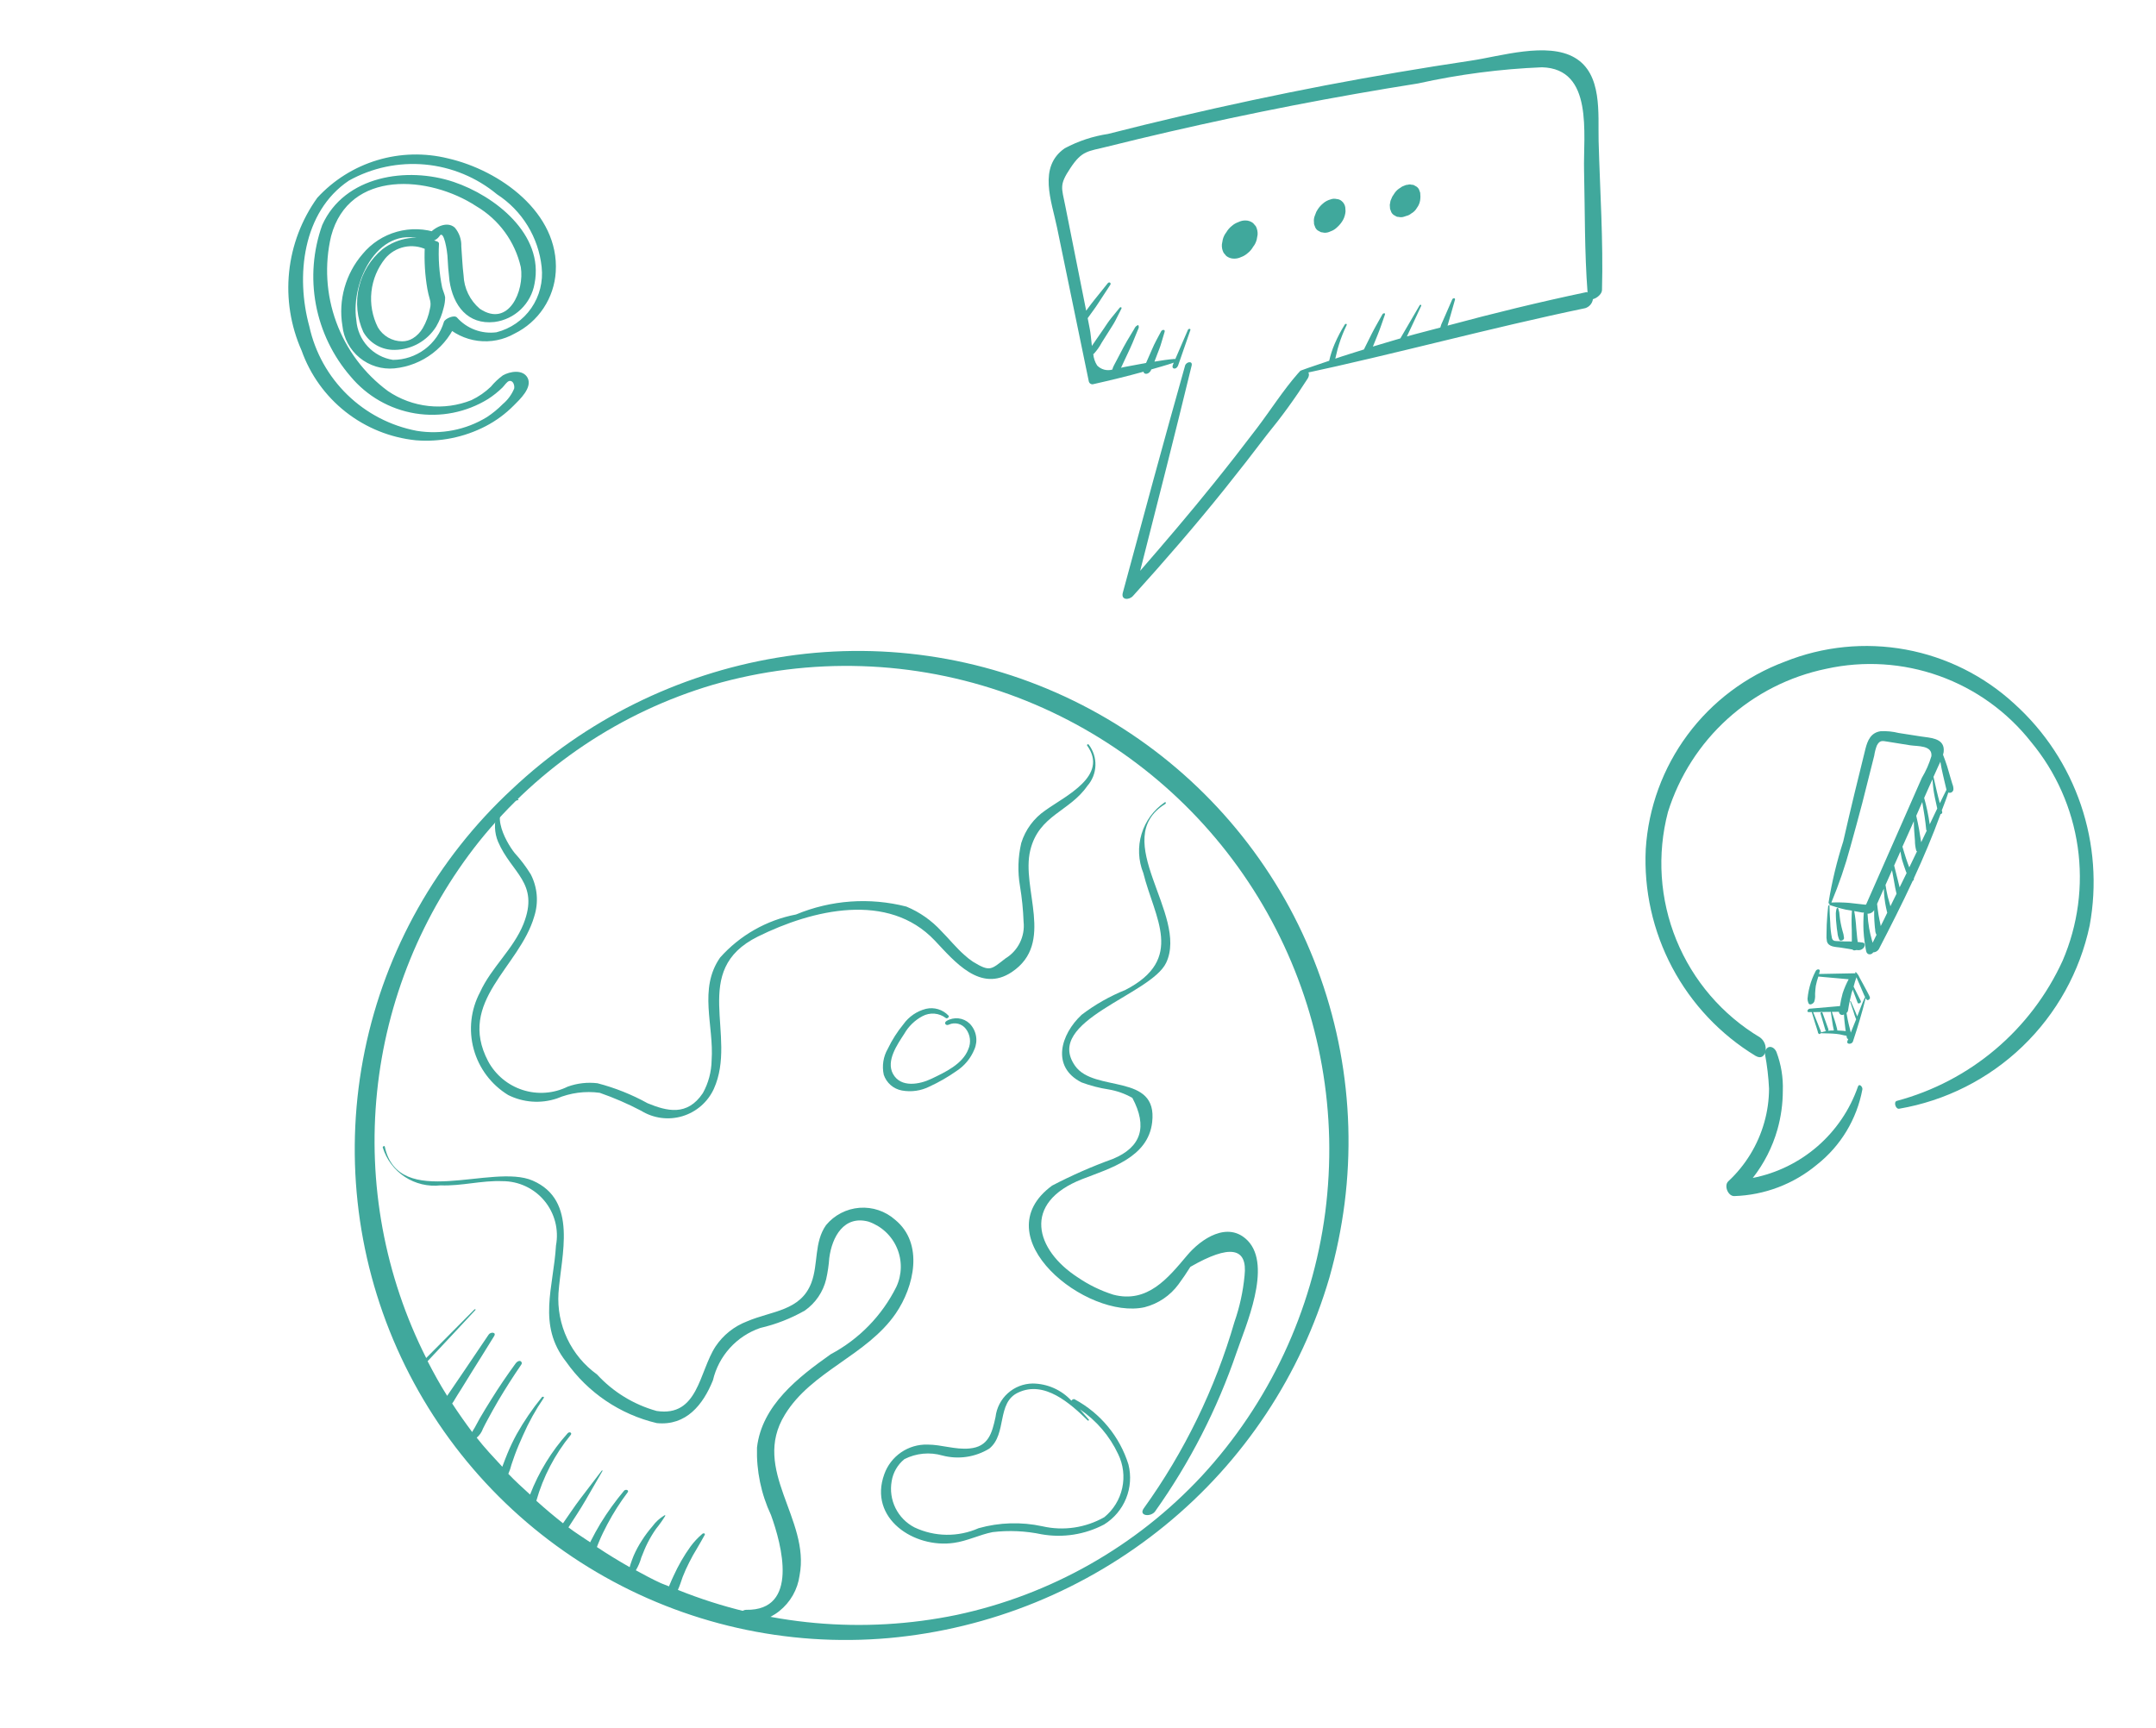 <svg width="257" height="206" viewBox="0 0 257 206" fill="none" xmlns="http://www.w3.org/2000/svg">
<path d="M153.71 108.208C147.9 97.495 138.888 88.864 127.933 83.522C116.979 78.18 104.629 76.394 92.61 78.412C80.76 80.393 69.766 85.852 61.024 94.095C52.075 102.389 45.943 113.273 43.486 125.224C41.029 137.175 42.369 149.596 47.319 160.748C52.27 171.899 60.583 181.225 71.095 187.418C81.607 193.612 93.792 196.365 105.946 195.291C118.011 194.203 129.474 189.53 138.86 181.873C148.243 174.23 155.082 163.917 158.472 152.301C159.29 149.404 159.893 146.451 160.278 143.465C161.824 131.315 159.527 118.986 153.71 108.208ZM143.249 175.976C135.442 184.361 125.244 190.139 114.039 192.528C102.91 194.832 91.348 193.795 80.807 189.547C80.917 189.311 81.008 189.056 81.095 188.817C81.182 188.546 81.283 188.268 81.379 187.993C81.609 187.404 81.868 186.828 82.157 186.267C82.436 185.704 82.744 185.151 83.07 184.626C83.4 184.097 83.683 183.545 83.994 183.009C84.12 182.781 83.822 182.753 83.701 182.882C83.185 183.324 82.721 183.822 82.317 184.367C81.922 184.921 81.555 185.479 81.221 186.063C80.881 186.654 80.566 187.272 80.289 187.88C80.139 188.195 80.003 188.499 79.873 188.819C79.833 188.913 79.784 189.025 79.743 189.125C79.436 188.999 79.112 188.882 78.792 188.749C77.769 188.284 76.782 187.75 75.794 187.209C76.081 186.734 76.3 186.222 76.445 185.686C76.683 185.087 76.919 184.482 77.216 183.902C77.504 183.339 77.83 182.796 78.193 182.278C78.594 181.784 78.963 181.265 79.297 180.724C79.326 180.67 79.273 180.613 79.212 180.654C78.645 180.991 78.152 181.441 77.765 181.975C77.308 182.499 76.891 183.057 76.518 183.644C76.139 184.224 75.809 184.836 75.533 185.471C75.401 185.812 75.274 186.119 75.167 186.46C75.136 186.577 75.087 186.704 75.058 186.837C73.727 186.077 72.416 185.282 71.155 184.437C71.238 184.222 71.308 184.018 71.397 183.82C71.687 183.112 72.028 182.425 72.384 181.746C73.091 180.407 73.905 179.128 74.817 177.919C75.028 177.635 74.564 177.517 74.389 177.724C73.361 178.948 72.425 180.247 71.588 181.609C71.175 182.298 70.791 182.994 70.435 183.699C70.406 183.752 70.381 183.817 70.353 183.871C69.496 183.282 68.591 182.738 67.76 182.093C68.451 181.019 69.175 179.94 69.819 178.825C70.477 177.682 71.149 176.518 71.817 175.369C71.859 175.291 71.763 175.29 71.721 175.337C70.878 176.444 70.031 177.554 69.19 178.655C68.462 179.614 67.804 180.621 67.113 181.604C66.021 180.744 64.969 179.858 63.933 178.923C64.745 176.061 66.135 173.395 68.017 171.09C68.246 170.818 67.888 170.642 67.673 170.864C65.746 173.011 64.226 175.49 63.186 178.181C62.308 177.379 61.418 176.58 60.595 175.71C60.752 175.349 60.879 174.975 60.974 174.592C61.096 174.222 61.237 173.833 61.371 173.446C61.659 172.665 61.99 171.908 62.329 171.148C63.016 169.579 63.848 168.078 64.815 166.664C64.913 166.526 64.679 166.462 64.595 166.572C63.471 167.949 62.467 169.421 61.594 170.97C61.183 171.722 60.813 172.496 60.487 173.288C60.312 173.722 60.137 174.156 59.98 174.588C59.94 174.681 59.907 174.776 59.876 174.865C58.832 173.734 57.767 172.615 56.823 171.396L56.84 171.386C57.174 171.103 57.426 170.736 57.57 170.323C57.745 169.957 57.939 169.601 58.122 169.258C58.531 168.508 58.945 167.747 59.372 167.022C60.248 165.543 61.166 164.107 62.136 162.69C62.164 162.656 62.183 162.617 62.193 162.575C62.202 162.532 62.201 162.489 62.19 162.447C62.178 162.405 62.157 162.367 62.128 162.335C62.099 162.303 62.063 162.278 62.022 162.263C61.816 162.2 61.601 162.372 61.485 162.52C60.446 163.941 59.46 165.387 58.54 166.872C58.08 167.598 57.635 168.34 57.195 169.086C56.994 169.47 56.778 169.842 56.579 170.219C56.471 170.382 56.373 170.551 56.283 170.724C55.453 169.615 54.655 168.479 53.901 167.326C54.029 167.146 54.147 166.96 54.254 166.768C54.479 166.401 54.709 166.018 54.946 165.659C55.37 164.973 55.805 164.268 56.229 163.582C57.126 162.144 58.02 160.731 58.898 159.295C59.209 158.809 58.485 158.766 58.252 159.106C57.295 160.527 56.334 161.937 55.387 163.347L53.995 165.393C53.763 165.729 53.531 166.068 53.296 166.418C53.298 166.397 53.28 166.385 53.272 166.361C52.433 165.03 51.684 163.663 50.971 162.28C52.874 160.261 54.772 158.218 56.668 156.183C56.754 156.105 56.621 156.051 56.55 156.115C54.631 158.047 52.716 159.976 50.804 161.901C45.86 152.106 43.828 141.098 44.947 130.183C46.066 119.268 50.29 108.902 57.119 100.313C64.281 91.405 73.99 84.894 84.949 81.648C96.568 78.285 108.952 78.684 120.33 82.788C131.278 86.744 140.775 93.917 147.575 103.364C154.376 112.812 158.163 124.094 158.441 135.731C158.505 138.676 158.348 141.621 157.971 144.541C156.431 156.29 151.288 167.272 143.249 175.976Z" fill="#40A89C"/>
<path d="M129.759 88.749C129.694 88.67 129.525 88.79 129.584 88.877C132.195 92.504 127.003 94.888 124.623 96.602C123.246 97.536 122.228 98.912 121.736 100.502C121.343 102.187 121.291 103.933 121.584 105.638C121.818 107.042 121.961 108.459 122.013 109.882C122.108 110.742 121.955 111.611 121.572 112.388C121.189 113.164 120.593 113.815 119.853 114.264C118.124 115.601 118.022 115.9 115.978 114.656C115.627 114.422 115.294 114.161 114.983 113.875C113.987 113.005 113.146 111.947 112.215 111.011C111.055 109.741 109.63 108.741 108.042 108.082C103.67 106.961 99.052 107.292 94.885 109.025C91.385 109.696 88.204 111.501 85.835 114.163C83.231 117.903 85.12 122.271 84.827 126.409C84.805 127.779 84.447 129.122 83.782 130.321C81.908 133.121 79.473 132.459 77.196 131.529C75.313 130.487 73.306 129.687 71.223 129.145C70.024 129 68.807 129.138 67.671 129.55C66.005 130.372 64.084 130.515 62.313 129.949C60.543 129.382 59.062 128.15 58.182 126.513C54.44 119.376 61.941 115.316 63.686 109.244C63.949 108.423 64.048 107.559 63.976 106.699C63.904 105.84 63.663 105.004 63.267 104.238C62.711 103.335 62.071 102.486 61.355 101.703C60.305 100.409 57.757 95.941 61.737 95.398C61.8 95.394 61.855 95.269 61.758 95.271C59.122 95.202 58.504 98.296 59.365 100.337C60.967 104.109 64.337 105.247 62.404 110.143C61.192 113.165 58.563 115.333 57.221 118.292C56.114 120.377 55.845 122.806 56.467 125.083C57.09 127.36 58.558 129.314 60.572 130.546C61.465 130.994 62.439 131.261 63.436 131.332C64.433 131.403 65.435 131.277 66.383 130.96C67.993 130.282 69.754 130.048 71.485 130.283C73.187 130.875 74.843 131.592 76.438 132.43C77.165 132.877 77.979 133.166 78.826 133.276C79.673 133.386 80.534 133.316 81.352 133.069C82.169 132.822 82.925 132.404 83.57 131.844C84.214 131.284 84.732 130.593 85.09 129.817C87.978 123.417 82.156 115.711 90.345 111.655C96.88 108.425 105.888 106.276 111.429 112.131C113.779 114.615 116.857 118.404 120.621 115.88C125.777 112.423 121.692 105.954 122.812 101.366C123.835 97.163 127.463 96.794 129.606 93.705C130.206 93.027 130.55 92.16 130.578 91.254C130.606 90.349 130.316 89.463 129.759 88.749Z" fill="#40A89C"/>
<path d="M106.704 145.423C106.128 144.911 105.454 144.521 104.723 144.276C103.993 144.03 103.22 143.934 102.451 143.993C101.683 144.053 100.934 144.266 100.25 144.62C99.565 144.975 98.959 145.463 98.467 146.057C97.032 148.088 97.556 150.67 96.727 152.902C95.454 156.307 91.987 156.271 89.039 157.536C87.509 158.121 86.199 159.168 85.29 160.531C83.317 163.562 83.236 168.972 78.268 168.213C75.541 167.454 73.08 165.946 71.166 163.859C69.642 162.763 68.421 161.298 67.618 159.602C66.814 157.905 66.454 156.032 66.572 154.159C66.884 149.677 68.942 143.116 63.495 140.75C58.637 138.637 47.507 144.369 45.864 136.688C45.839 136.555 45.593 136.679 45.625 136.799C46.066 138.238 46.996 139.478 48.255 140.303C49.514 141.128 51.021 141.487 52.517 141.318C54.996 141.42 57.427 140.712 59.898 140.818C60.85 140.816 61.791 141.024 62.654 141.427C63.516 141.83 64.279 142.418 64.888 143.15C65.497 143.882 65.937 144.739 66.177 145.661C66.416 146.582 66.45 147.545 66.275 148.481C65.983 153.496 64.017 157.948 67.479 162.344C70.065 166.024 73.911 168.627 78.288 169.662C81.782 170.01 83.804 167.488 84.985 164.554C85.32 163.123 86.013 161.8 86.999 160.71C87.985 159.62 89.231 158.798 90.622 158.321C92.485 157.89 94.276 157.19 95.938 156.244C97.214 155.348 98.118 154.017 98.481 152.502C98.668 151.673 98.792 150.831 98.852 149.983C99.178 147.449 100.608 144.856 103.53 145.642C104.284 145.9 104.976 146.313 105.56 146.855C106.145 147.397 106.608 148.056 106.921 148.789C107.234 149.522 107.389 150.313 107.377 151.11C107.364 151.907 107.184 152.692 106.848 153.415C105.142 156.844 102.407 159.653 99.026 161.451C95.186 164.173 90.812 167.53 90.235 172.579C90.155 175.355 90.727 178.111 91.905 180.626C93.182 184.138 95.296 192.03 88.942 191.922C88.248 191.909 87.186 193.334 88.215 193.474C89.898 193.627 91.576 193.125 92.898 192.071C94.22 191.018 95.085 189.495 95.311 187.82C96.606 181.095 89.502 175.25 93.56 168.657C96.733 163.451 103.314 161.627 106.77 156.599C108.974 153.392 110.151 148.248 106.704 145.423Z" fill="#40A89C"/>
<path d="M148.73 147.907C146.39 145.515 143.164 147.671 141.472 149.708C139.242 152.35 136.791 155.425 132.7 154.349C131.191 153.87 129.76 153.171 128.453 152.276C123.44 149.026 121.748 143.404 129.005 140.572C132.303 139.286 136.856 138.012 137.34 133.796C138.036 127.871 130.463 130.305 128.165 127.087C124.336 121.701 137.21 118.622 139.013 114.772C141.711 109.042 132.097 100.076 138.903 95.846C139.036 95.756 138.969 95.58 138.833 95.654C137.512 96.56 136.54 97.888 136.077 99.421C135.614 100.954 135.687 102.599 136.286 104.084C137.614 109.435 141.296 114.332 134.156 118.015C132.289 118.766 130.532 119.764 128.931 120.983C126.43 123.315 125.274 127.19 128.917 129.041C129.961 129.431 131.043 129.713 132.144 129.881C133.141 130.047 134.101 130.388 134.979 130.888C136.816 134.336 136.041 136.763 132.654 138.167C130.171 139.062 127.753 140.124 125.414 141.346C117.079 147.46 129.526 157.386 136.439 155.846C138.061 155.43 139.488 154.466 140.479 153.117C140.974 152.443 141.45 151.75 141.895 151.033C146.587 148.334 148.74 148.689 148.353 152.097C148.174 153.975 147.77 155.824 147.149 157.604C144.839 165.572 141.185 173.086 136.342 179.821C135.68 180.751 137.195 180.889 137.696 180.181C141.832 174.363 145.103 167.976 147.407 161.22C148.45 158.159 151.675 150.951 148.73 147.907Z" fill="#40A89C"/>
<path d="M134.514 174.593C133.479 171.273 131.185 168.489 128.124 166.837C127.998 166.746 127.81 166.842 127.711 166.984C127.122 166.347 126.409 165.838 125.616 165.486C124.823 165.135 123.966 164.95 123.099 164.941C122.001 164.955 120.945 165.368 120.129 166.105C119.314 166.841 118.795 167.849 118.669 168.94C118.252 170.86 117.825 172.486 115.561 172.687C113.871 172.85 112.235 172.223 110.564 172.222C109.443 172.19 108.34 172.515 107.414 173.149C106.488 173.783 105.786 174.694 105.41 175.751C103.491 181.021 108.96 184.625 113.702 183.941C115.295 183.723 116.75 182.969 118.318 182.658C120.268 182.427 122.242 182.515 124.164 182.919C126.706 183.365 129.325 182.954 131.608 181.751C132.79 181.021 133.708 179.933 134.23 178.647C134.753 177.36 134.852 175.94 134.514 174.593ZM131.637 180.878C129.396 182.151 126.759 182.537 124.248 181.961C121.735 181.417 119.127 181.496 116.652 182.191C115.445 182.725 114.137 182.992 112.818 182.975C111.498 182.959 110.198 182.658 109.005 182.094C108.024 181.586 107.232 180.778 106.743 179.788C106.255 178.797 106.096 177.677 106.289 176.589C106.453 175.554 106.995 174.616 107.809 173.956C109.212 173.242 110.835 173.089 112.347 173.528C113.284 173.773 114.261 173.826 115.22 173.685C116.178 173.543 117.098 173.209 117.924 172.704C120.069 170.969 118.763 167.231 121.361 166.025C124.501 164.528 127.594 167.333 129.665 169.354C129.723 169.402 129.849 169.321 129.802 169.258C129.453 168.851 129.098 168.438 128.735 168.027C130.706 169.362 132.28 171.206 133.289 173.362C133.901 174.618 134.071 176.044 133.771 177.408C133.471 178.772 132.719 179.995 131.637 180.878Z" fill="#40A89C"/>
<path d="M115.584 122.032C115.223 121.685 114.758 121.467 114.261 121.411C113.763 121.354 113.261 121.463 112.831 121.719C112.456 121.951 112.758 122.36 113.137 122.143C113.478 121.994 113.86 121.964 114.22 122.056C114.581 122.149 114.901 122.36 115.128 122.655C115.393 122.997 115.561 123.405 115.612 123.835C115.664 124.264 115.598 124.7 115.421 125.095C114.746 126.866 112.642 127.839 111.041 128.605C109.627 129.287 107.371 129.721 106.445 128.025C105.599 126.473 106.96 124.529 107.787 123.256C108.295 122.364 109.045 121.635 109.95 121.152C110.388 120.914 110.886 120.808 111.384 120.847C111.882 120.887 112.357 121.07 112.752 121.374C112.886 121.49 113.205 121.242 113.073 121.091C112.737 120.73 112.311 120.464 111.838 120.32C111.366 120.176 110.864 120.159 110.383 120.271C109.294 120.545 108.339 121.197 107.688 122.112C106.953 123.009 106.328 123.991 105.827 125.037C105.288 125.971 105.116 127.071 105.344 128.125C105.502 128.603 105.786 129.03 106.165 129.361C106.545 129.693 107.007 129.916 107.502 130.008C108.627 130.215 109.789 130.048 110.81 129.533C111.93 129.016 113.002 128.399 114.012 127.69C114.973 127.066 115.72 126.161 116.152 125.099C116.375 124.59 116.439 124.025 116.338 123.479C116.237 122.932 115.974 122.428 115.584 122.032Z" fill="#40A89C"/>
<path d="M55.259 32.829C55.114 31.664 55.081 30.532 54.987 29.371C55.02 28.552 54.741 27.751 54.207 27.129C53.132 26.182 51.347 27.365 50.769 28.357C51.249 28.157 51.732 27.99 52.209 27.786C50.634 27.234 48.927 27.178 47.319 27.626C45.711 28.074 44.279 29.004 43.216 30.291C42.216 31.452 41.483 32.818 41.068 34.293C40.653 35.768 40.566 37.316 40.814 38.828C40.968 40.323 41.706 41.698 42.869 42.651C44.031 43.605 45.524 44.06 47.021 43.918C48.679 43.752 50.259 43.127 51.582 42.114C52.905 41.1 53.92 39.738 54.513 38.18C53.998 38.353 53.475 38.522 52.945 38.686C54.037 39.754 55.447 40.437 56.962 40.633C58.477 40.828 60.015 40.525 61.342 39.769C62.738 39.082 63.926 38.038 64.788 36.742C65.65 35.447 66.153 33.947 66.247 32.395C66.674 25.376 59.595 20.299 53.405 18.885C50.625 18.197 47.711 18.27 44.969 19.096C42.227 19.922 39.758 21.472 37.821 23.581C35.949 26.189 34.791 29.241 34.462 32.434C34.134 35.628 34.647 38.852 35.949 41.786C36.975 44.677 38.801 47.218 41.213 49.113C43.626 51.008 46.526 52.179 49.578 52.492C52.449 52.719 55.327 52.139 57.885 50.815C59.122 50.173 60.252 49.341 61.234 48.351C61.967 47.617 63.491 46.209 62.89 45.042C62.325 43.998 60.78 44.274 59.941 44.753C59.409 45.143 58.928 45.597 58.508 46.107C57.828 46.758 57.049 47.296 56.2 47.702C54.579 48.35 52.823 48.591 51.087 48.403C49.352 48.215 47.689 47.604 46.244 46.623C43.43 44.546 41.288 41.688 40.083 38.404C38.879 35.12 38.665 31.555 39.468 28.151C41.607 20.148 51.207 20.931 56.782 24.589C58.115 25.375 59.273 26.426 60.185 27.677C61.096 28.927 61.743 30.351 62.084 31.86C62.532 34.655 60.635 39.118 57.194 36.81C56.612 36.317 56.14 35.709 55.807 35.023C55.474 34.338 55.288 33.59 55.259 32.829C55.194 32.321 53.5 32.851 53.581 33.483C54.013 36.405 55.73 38.741 58.95 38.386C60.128 38.232 61.226 37.705 62.084 36.883C62.942 36.061 63.515 34.986 63.719 33.816C64.888 27.933 58.972 23.334 54.068 21.686C48.544 19.829 41.058 20.942 38.411 26.825C37.323 29.865 37.063 33.14 37.657 36.314C38.252 39.487 39.68 42.446 41.794 44.886C43.745 47.23 46.476 48.792 49.485 49.286C52.495 49.779 55.581 49.17 58.178 47.571C58.796 47.173 59.371 46.714 59.896 46.2C60.131 45.968 60.411 45.495 60.703 45.423C61.174 45.323 61.363 45.955 61.29 46.325C60.994 47.041 60.529 47.675 59.936 48.172C59.361 48.756 58.726 49.277 58.041 49.727C55.54 51.258 52.572 51.839 49.678 51.364C46.56 50.772 43.685 49.279 41.41 47.068C39.134 44.857 37.557 42.026 36.876 38.927C35.231 32.956 36.05 25.261 41.578 21.54C44.343 19.996 47.511 19.326 50.664 19.616C53.818 19.907 56.81 21.145 59.247 23.168C60.724 24.125 61.968 25.401 62.889 26.901C63.809 28.401 64.383 30.088 64.567 31.839C64.759 33.568 64.319 35.308 63.328 36.737C62.337 38.167 60.861 39.189 59.175 39.615C58.305 39.727 57.422 39.624 56.601 39.316C55.78 39.008 55.048 38.503 54.467 37.846C54.147 37.505 53.068 37.976 52.919 38.361C52.53 39.672 51.728 40.822 50.633 41.64C49.538 42.459 48.208 42.902 46.841 42.904C45.685 42.725 44.625 42.16 43.832 41.301C43.039 40.441 42.561 39.338 42.476 38.172C41.759 33.49 45.269 26.362 50.93 28.755C51.2 28.804 51.479 28.776 51.734 28.673C51.989 28.571 52.209 28.399 52.371 28.177C52.922 27.223 53.319 30.118 53.333 30.45C53.381 31.468 53.461 32.484 53.581 33.483C53.648 33.983 55.34 33.461 55.259 32.829Z" fill="#40A89C"/>
<path d="M50.391 39.123C50.107 39.611 49.709 40.023 49.231 40.324C48.843 40.567 48.394 40.695 47.936 40.692C47.349 40.69 46.773 40.535 46.265 40.242C45.757 39.948 45.335 39.527 45.04 39.02C44.384 37.711 44.118 36.241 44.275 34.785C44.431 33.329 45.003 31.949 45.922 30.809C46.507 30.114 47.307 29.633 48.196 29.442C49.085 29.252 50.011 29.362 50.831 29.756C50.759 29.667 50.693 29.575 50.633 29.479C50.555 31.143 50.659 32.812 50.943 34.453C51.016 34.849 51.108 35.24 51.22 35.627C51.348 36.008 51.358 36.42 51.249 36.807C51.098 37.623 50.807 38.406 50.391 39.123C50.178 39.488 50.652 39.58 50.902 39.537C51.116 39.525 51.325 39.466 51.513 39.363C51.701 39.26 51.864 39.116 51.989 38.942C52.399 38.239 52.702 37.478 52.887 36.685C53.001 36.281 53.059 35.863 53.062 35.442C53 35.063 52.803 34.662 52.705 34.284C52.356 32.566 52.23 30.811 52.328 29.061C52.322 28.905 52.242 28.843 52.114 28.791C51.038 28.372 49.873 28.236 48.729 28.398C47.586 28.56 46.504 29.014 45.587 29.716C44.181 30.883 43.195 32.479 42.783 34.26C42.371 36.041 42.554 37.908 43.305 39.574C43.68 40.24 44.229 40.791 44.894 41.167C45.558 41.544 46.313 41.733 47.077 41.713C48.061 41.696 49.026 41.434 49.884 40.95C50.741 40.466 51.465 39.776 51.989 38.942C52.207 38.602 51.718 38.513 51.476 38.544C51.264 38.556 51.057 38.614 50.869 38.714C50.682 38.814 50.519 38.953 50.391 39.123Z" fill="#40A89C"/>
<path d="M154.742 44.492C152.941 46.544 151.44 48.927 149.785 51.102C148.123 53.295 146.428 55.465 144.699 57.61C141.847 61.16 138.892 64.619 135.911 68.053C137.989 59.907 140.063 51.769 142.043 43.598C142.206 42.969 141.388 43.123 141.262 43.598C138.722 52.596 136.28 61.629 133.844 70.656C133.598 71.559 134.58 71.568 135.052 71.052C138.795 66.914 142.464 62.681 145.958 58.325C147.686 56.172 149.379 54 151.037 51.81C152.787 49.676 154.408 47.439 155.891 45.112C156.41 44.2 155.34 43.812 154.742 44.492Z" fill="#40A89C"/>
<path d="M187.706 6.873C184.424 4.96 178.834 6.713 175.378 7.225C169.55 8.094 163.742 9.081 157.955 10.184C152.167 11.298 146.402 12.527 140.658 13.87C137.787 14.54 134.928 15.24 132.078 15.969C130.272 16.241 128.525 16.82 126.913 17.681C123.713 19.913 125.349 23.969 125.998 27.11C127.26 33.235 128.523 39.353 129.787 45.465C129.8 45.527 129.827 45.585 129.864 45.635C129.902 45.686 129.95 45.728 130.005 45.759C130.06 45.789 130.121 45.808 130.184 45.813C130.247 45.819 130.31 45.81 130.369 45.789C132.339 45.343 134.344 44.861 136.314 44.313C136.333 44.376 136.333 44.442 136.396 44.489C136.657 44.691 137.007 44.458 137.152 44.234C137.188 44.174 137.216 44.11 137.237 44.043C138.127 43.775 139.04 43.545 139.912 43.234C139.886 43.312 139.852 43.391 139.82 43.47C139.742 43.637 139.717 43.888 139.95 43.936C140.186 43.97 140.368 43.753 140.437 43.564C140.925 42.17 141.407 40.769 141.891 39.366C141.964 39.152 141.671 39.164 141.602 39.325C141.095 40.489 140.588 41.654 140.094 42.822C140.069 42.812 140.053 42.784 140.009 42.793C139.21 42.853 138.41 42.982 137.611 43.114C137.724 42.806 137.847 42.497 137.964 42.189C138.134 41.755 138.307 41.327 138.429 40.892C138.555 40.448 138.69 40.002 138.826 39.558C138.911 39.243 138.521 39.287 138.41 39.501C138.03 40.216 137.627 40.92 137.315 41.669C137.073 42.202 136.846 42.73 136.613 43.272C135.748 43.426 134.886 43.593 134.02 43.756C133.885 43.781 133.756 43.819 133.624 43.847C133.639 43.824 133.653 43.8 133.664 43.775C133.768 43.536 133.885 43.312 133.989 43.073C134.228 42.573 134.461 42.079 134.69 41.578C134.923 41.097 135.112 40.599 135.314 40.111C135.405 39.879 135.515 39.636 135.606 39.397C135.663 39.28 135.71 39.159 135.748 39.035C135.75 38.947 135.732 38.859 135.697 38.777C135.691 38.749 135.669 38.749 135.638 38.758C135.564 38.799 135.493 38.843 135.424 38.89C135.329 38.982 135.254 39.093 135.203 39.215L134.769 39.936C134.489 40.414 134.184 40.892 133.929 41.386C133.683 41.858 133.435 42.327 133.183 42.809C133.066 43.048 132.928 43.3 132.799 43.536C132.707 43.701 132.637 43.878 132.591 44.061C132.274 44.151 131.939 44.153 131.621 44.068C131.303 43.983 131.014 43.813 130.785 43.577C130.52 43.165 130.361 42.695 130.319 42.208C130.341 42.203 130.362 42.194 130.382 42.182C130.752 41.785 131.067 41.339 131.32 40.858C131.597 40.404 131.883 39.967 132.169 39.514C132.437 39.073 132.736 38.651 132.969 38.198C133.202 37.735 133.441 37.27 133.671 36.81C133.756 36.637 133.579 36.562 133.463 36.694C133.139 37.09 132.811 37.487 132.494 37.883C132.15 38.299 131.864 38.749 131.572 39.183C131.272 39.611 130.986 40.039 130.687 40.464C130.514 40.722 130.331 40.98 130.155 41.241C130.064 40.461 130.001 39.677 129.916 39.281L129.655 37.931C129.721 37.852 129.781 37.761 129.837 37.679C129.966 37.506 130.105 37.32 130.221 37.147C130.492 36.788 130.74 36.423 130.973 36.061C131.442 35.353 131.895 34.651 132.352 33.952C132.381 33.912 132.393 33.861 132.385 33.812C132.378 33.763 132.351 33.718 132.311 33.688C132.263 33.67 132.21 33.669 132.161 33.684C132.112 33.699 132.07 33.73 132.041 33.773C131.505 34.44 130.973 35.098 130.442 35.765C130.187 36.096 129.929 36.41 129.689 36.754C129.617 36.845 129.551 36.942 129.475 37.04C128.641 32.876 127.812 28.714 126.986 24.555C126.545 22.33 126.24 22.068 127.59 20.041C128.975 17.942 129.655 18.062 131.987 17.483C134.429 16.872 136.88 16.284 139.339 15.717C144.252 14.584 149.185 13.535 154.137 12.57C159.088 11.61 164.055 10.736 169.037 9.948C173.893 8.869 178.836 8.224 183.807 8.022C189.991 8.186 188.714 16.022 188.824 20.353C188.934 25.178 188.874 30.05 189.239 34.865C189.186 34.865 189.161 34.812 189.094 34.831C183.549 35.998 178.035 37.342 172.552 38.821V38.818C172.603 38.676 172.637 38.538 172.675 38.393C172.754 38.107 172.839 37.814 172.927 37.525C173.097 36.933 173.26 36.338 173.433 35.746C173.512 35.495 173.188 35.514 173.109 35.696C172.845 36.278 172.603 36.857 172.351 37.437C172.228 37.72 172.102 38.003 171.979 38.286C171.854 38.529 171.756 38.786 171.687 39.051C170.362 39.416 169.024 39.731 167.706 40.111C168.272 38.903 168.848 37.691 169.402 36.48C169.487 36.316 169.279 36.284 169.213 36.417C168.445 37.729 167.687 39.038 166.925 40.344C165.83 40.675 164.738 40.98 163.652 41.317C163.834 40.864 164.023 40.411 164.206 39.948C164.536 39.152 164.797 38.318 165.087 37.506C165.166 37.285 164.879 37.32 164.797 37.459C164.372 38.233 163.919 38.988 163.523 39.772C163.205 40.401 162.893 41.034 162.582 41.663C161.446 42.029 160.306 42.362 159.17 42.758C159.211 42.573 159.268 42.39 159.302 42.208C159.386 41.818 159.49 41.432 159.614 41.053C159.857 40.275 160.158 39.516 160.514 38.783C160.615 38.582 160.385 38.554 160.294 38.702C159.834 39.441 159.431 40.215 159.088 41.015C158.813 41.659 158.597 42.327 158.443 43.011C157.326 43.407 156.183 43.753 155.072 44.175C154.877 44.25 154.729 44.672 155.047 44.606C166.405 42.182 177.604 39.104 188.972 36.738C189.209 36.662 189.419 36.521 189.58 36.332C189.741 36.142 189.845 35.911 189.881 35.665C190.357 35.551 190.948 35.051 190.961 34.588C191.127 28.687 190.718 22.71 190.558 16.806C190.479 13.558 191.036 8.806 187.706 6.873Z" fill="#40A89C"/>
<path d="M149.7 26.976L149.376 26.601C149.11 26.39 148.78 26.277 148.441 26.283C148.161 26.282 147.885 26.347 147.635 26.472C147.341 26.572 147.069 26.729 146.836 26.935C146.572 27.144 146.35 27.401 146.181 27.693C145.979 27.948 145.834 28.245 145.756 28.562C145.712 28.751 145.681 28.942 145.652 29.134C145.623 29.485 145.697 29.837 145.863 30.148C145.973 30.27 146.077 30.393 146.181 30.523C146.445 30.726 146.77 30.836 147.103 30.834C147.386 30.839 147.667 30.778 147.922 30.655C148.211 30.554 148.478 30.398 148.708 30.195C148.977 29.987 149.201 29.729 149.369 29.433C149.576 29.178 149.724 28.881 149.804 28.562C149.838 28.37 149.87 28.181 149.908 27.985C149.932 27.636 149.86 27.287 149.7 26.976Z" fill="#40A89C"/>
<path d="M159.932 23.969C159.765 23.824 159.554 23.739 159.334 23.729C159.104 23.67 158.861 23.682 158.638 23.764C158.29 23.854 157.968 24.024 157.697 24.262C157.392 24.516 157.139 24.827 156.951 25.177C156.939 25.206 156.923 25.234 156.904 25.259C156.85 25.426 156.775 25.599 156.709 25.769C156.622 26.003 156.595 26.255 156.63 26.502C156.617 26.655 156.649 26.808 156.722 26.943C156.773 27.155 156.898 27.342 157.074 27.472C157.203 27.544 157.326 27.613 157.455 27.679C157.593 27.704 157.741 27.73 157.886 27.749C158.13 27.754 158.371 27.699 158.588 27.588C158.843 27.503 159.078 27.369 159.28 27.192C159.301 27.166 159.326 27.144 159.353 27.125C159.653 26.867 159.906 26.558 160.098 26.213C160.265 25.895 160.365 25.547 160.391 25.19C160.385 25.029 160.372 24.872 160.36 24.711C160.312 24.42 160.16 24.157 159.932 23.969Z" fill="#40A89C"/>
<path d="M169.147 22.582C169.048 22.389 168.883 22.238 168.681 22.157C168.569 22.064 168.424 22.017 168.278 22.028C168.135 21.977 167.979 21.975 167.834 22.022C167.672 22.025 167.512 22.067 167.369 22.144C167.204 22.195 167.05 22.278 166.919 22.39C166.67 22.533 166.453 22.726 166.283 22.957C166.179 23.114 166.069 23.277 165.965 23.438C165.899 23.602 165.823 23.765 165.751 23.939C165.726 24.102 165.704 24.269 165.666 24.433C165.679 24.59 165.685 24.741 165.697 24.895C165.745 25.031 165.795 25.166 165.849 25.301C165.948 25.494 166.113 25.645 166.314 25.726C166.427 25.819 166.571 25.868 166.717 25.862C166.937 25.917 167.168 25.906 167.381 25.83L167.633 25.745C167.851 25.697 168.054 25.596 168.225 25.452C168.439 25.334 168.625 25.172 168.772 24.977C168.857 24.835 168.958 24.694 169.049 24.555C169.196 24.292 169.283 24 169.304 23.699C169.304 23.614 169.317 23.529 169.317 23.451C169.304 23.297 169.298 23.139 169.292 22.985C169.236 22.854 169.187 22.719 169.147 22.582Z" fill="#40A89C"/>
<path d="M212.746 78.888C217.318 77.053 222.317 76.551 227.163 77.44C232.008 78.33 236.503 80.575 240.125 83.914C243.751 87.189 246.479 91.336 248.048 95.963C249.618 100.589 249.977 105.54 249.092 110.345C247.927 115.841 245.138 120.861 241.088 124.755C237.037 128.649 231.91 131.237 226.372 132.184C225.963 132.238 225.687 131.354 226.11 131.246C230.429 130.089 234.439 127.992 237.854 125.105C241.269 122.219 244.004 118.613 245.864 114.547C247.705 110.276 248.329 105.58 247.667 100.977C247.005 96.374 245.084 92.043 242.115 88.464C239.277 84.859 235.479 82.127 231.159 80.583C226.838 79.039 222.17 78.745 217.689 79.734C213.309 80.638 209.25 82.698 205.933 85.698C202.617 88.699 200.163 92.532 198.826 96.801C197.499 101.864 197.851 107.222 199.828 112.068C201.806 116.915 205.303 120.989 209.794 123.678C210.043 123.86 210.236 124.108 210.352 124.393C210.469 124.678 210.504 124.99 210.454 125.294C210.613 124.63 211.408 124.642 211.754 125.409C212.312 126.885 212.571 128.457 212.516 130.034C212.515 131.599 212.299 133.157 211.873 134.664C211.277 136.759 210.279 138.719 208.935 140.434C211.792 139.871 214.452 138.57 216.651 136.661C218.849 134.751 220.511 132.3 221.469 129.55C221.618 129.107 222.059 129.578 221.998 129.885C221.336 133.439 219.404 136.631 216.564 138.867C213.793 141.17 210.333 142.482 206.733 142.597C205.977 142.619 205.472 141.34 206.016 140.834C208.062 138.931 209.547 136.503 210.306 133.813C210.679 132.504 210.869 131.149 210.873 129.788C210.809 128.409 210.649 127.037 210.392 125.681C210.377 125.559 210.395 125.434 210.445 125.321C210.339 125.889 209.953 126.278 209.266 125.881C205.067 123.327 201.636 119.688 199.332 115.347C197.029 111.006 195.939 106.123 196.178 101.215C196.49 96.291 198.221 91.564 201.16 87.602C204.1 83.64 208.124 80.614 212.746 78.888Z" fill="#40A89C"/>
<path d="M232.725 93.467C232.656 93.24 232.594 93.007 232.519 92.778C232.382 92.304 232.247 91.823 232.102 91.344C231.963 90.889 231.778 90.435 231.613 89.977C231.682 89.775 231.712 89.562 231.701 89.349C231.653 87.975 230.03 87.964 228.999 87.802L226.331 87.387C225.626 87.211 224.898 87.139 224.171 87.176C223.015 87.347 222.623 88.261 222.367 89.267C221.934 91.006 221.514 92.749 221.084 94.492C220.613 96.432 220.163 98.368 219.719 100.312C218.952 102.697 218.366 105.136 217.966 107.61C217.954 107.708 218.022 107.726 218.101 107.726C218.041 107.788 218.025 107.866 218.136 107.909C218.756 108.127 219.389 108.307 220.032 108.447C220.273 108.486 220.51 108.531 220.752 108.566C220.702 109.334 220.697 110.104 220.736 110.873C220.734 111.255 220.739 111.654 220.743 112.04C220.71 112.436 220.748 112.836 220.855 113.219C220.912 113.326 221.076 113.312 221.156 113.288C221.215 113.268 221.269 113.234 221.312 113.188C221.354 113.142 221.385 113.086 221.4 113.025C221.461 112.643 221.457 112.254 221.387 111.874C221.358 111.475 221.31 111.078 221.273 110.685C221.233 109.992 221.151 109.302 221.028 108.619C221.369 108.68 221.704 108.743 222.052 108.804C222.094 108.797 222.135 108.783 222.173 108.762C222.117 109.483 222.104 110.207 222.134 110.93C222.16 111.408 222.206 111.889 222.278 112.372C222.317 112.629 222.357 112.873 222.4 113.131C222.457 113.403 222.456 113.639 222.744 113.76C222.846 113.787 222.955 113.781 223.053 113.742C223.152 113.703 223.235 113.633 223.291 113.542C223.423 113.538 223.551 113.502 223.666 113.438C223.781 113.373 223.88 113.283 223.953 113.173C225.342 110.495 226.714 107.785 227.997 105.025C228.091 104.957 228.164 104.872 228.137 104.769L228.131 104.732C229.289 102.209 230.377 99.655 231.317 97.06C231.366 97.054 231.412 97.034 231.448 97.001C231.485 96.969 231.511 96.926 231.522 96.878C231.521 96.789 231.502 96.701 231.466 96.619C231.734 95.91 232.016 95.21 232.245 94.486C232.307 94.511 232.374 94.521 232.441 94.516C232.507 94.512 232.572 94.492 232.63 94.46C232.688 94.427 232.738 94.381 232.776 94.327C232.814 94.272 232.84 94.209 232.851 94.144C232.862 93.912 232.819 93.68 232.725 93.467ZM222.434 107.856C222.417 107.846 222.397 107.839 222.376 107.839C222.356 107.838 222.336 107.843 222.318 107.853C221.682 107.787 221.053 107.709 220.41 107.639C219.709 107.582 219.005 107.569 218.302 107.6C219.202 105.441 219.958 103.226 220.568 100.968C221.047 99.228 221.539 97.476 221.994 95.716C222.459 93.849 222.936 91.965 223.412 90.089C223.472 89.673 223.578 89.266 223.729 88.874C224.07 88.247 224.332 88.305 225.016 88.423C225.907 88.556 226.793 88.698 227.695 88.852C228.575 88.99 230.365 88.828 230.227 90.154C229.956 91.058 229.574 91.925 229.089 92.735C228.342 94.457 227.584 96.166 226.824 97.886C225.365 101.21 223.893 104.536 222.434 107.856ZM223.222 112.395C223.189 112.281 223.152 112.174 223.126 112.055C223.001 111.605 222.893 111.143 222.808 110.681C222.707 110.103 222.642 109.518 222.615 108.931C222.773 108.936 222.93 108.899 223.069 108.823C223.208 108.748 223.325 108.636 223.407 108.501C223.411 108.744 223.396 108.984 223.407 109.225C223.42 109.588 223.433 109.952 223.469 110.318C223.478 110.492 223.504 110.668 223.529 110.85C223.527 111.052 223.576 111.251 223.673 111.429L223.688 111.441C223.531 111.754 223.383 112.078 223.222 112.395ZM224.187 110.404C224.177 110.318 224.162 110.233 224.141 110.149C224.06 109.791 223.987 109.433 223.927 109.074C223.849 108.64 223.812 108.197 223.754 107.758C224.013 107.151 224.284 106.552 224.555 105.95C224.576 106.331 224.587 106.711 224.638 107.086C224.682 107.443 224.734 107.818 224.814 108.18C224.85 108.354 224.889 108.521 224.932 108.696C224.94 108.733 224.955 108.775 224.965 108.809C224.711 109.347 224.455 109.881 224.187 110.404ZM225.338 108.046C225.32 108.004 225.31 107.959 225.307 107.913C225.214 107.58 225.112 107.242 225.023 106.9C224.905 106.437 224.838 105.971 224.757 105.503C225.02 104.919 225.271 104.345 225.534 103.752L225.722 104.767C225.788 105.134 225.855 105.491 225.915 105.85C225.965 106.075 226.012 106.32 226.071 106.553C225.822 107.048 225.576 107.55 225.338 108.046ZM226.436 105.796C226.43 105.753 226.42 105.711 226.408 105.669C226.327 105.321 226.233 104.968 226.145 104.615L225.787 103.187C226.026 102.631 226.283 102.067 226.535 101.509C226.605 101.85 226.639 102.199 226.746 102.561C226.88 102.989 227.011 103.399 227.164 103.816C227.206 103.904 227.242 103.995 227.271 104.088C226.991 104.659 226.711 105.22 226.436 105.796ZM227.591 103.409C227.454 103.057 227.319 102.709 227.209 102.354C227.045 101.889 226.926 101.413 226.776 100.94C227.136 100.146 227.486 99.357 227.84 98.562C227.936 98.341 228.042 98.121 228.131 97.906C228.145 98.289 228.148 98.682 228.178 99.071C228.204 99.463 228.247 99.853 228.266 100.23C228.264 100.631 228.317 101.029 228.423 101.415C228.444 101.45 228.474 101.479 228.51 101.499C228.195 102.135 227.893 102.77 227.591 103.409ZM229.012 100.409C228.987 100.283 228.965 100.158 228.948 100.026C228.896 99.648 228.81 99.282 228.765 98.908C228.672 98.352 228.541 97.812 228.421 97.256L229.137 95.618C229.327 96.73 229.512 97.828 229.612 98.943C229.62 98.987 229.652 98.997 229.68 99.01C229.444 99.481 229.236 99.944 229.012 100.409ZM230.027 98.272C229.875 97.21 229.654 96.159 229.365 95.127C229.599 94.62 229.823 94.105 230.043 93.596C230.146 93.373 230.239 93.148 230.356 92.916C230.403 93.446 230.437 93.966 230.53 94.495C230.605 94.925 230.69 95.358 230.79 95.768C230.829 95.972 230.881 96.177 230.922 96.388L230.922 96.395C230.615 97.016 230.321 97.645 230.027 98.272ZM231.237 95.758C231.218 95.712 231.204 95.665 231.194 95.617C231.09 95.206 230.97 94.79 230.878 94.367C230.741 93.782 230.617 93.21 230.475 92.618C230.67 92.183 230.875 91.739 231.062 91.313C231.132 91.142 231.21 90.975 231.298 90.813C231.35 91.068 231.375 91.333 231.434 91.593C231.528 92.059 231.644 92.531 231.751 93.003C231.812 93.239 231.854 93.477 231.919 93.713C231.952 93.85 231.987 94.004 232.026 94.155C231.75 94.683 231.499 95.228 231.237 95.758Z" fill="#40A89C"/>
<path d="M222.743 118.557C222.683 118.424 222.614 118.302 222.546 118.178C222.414 117.92 222.272 117.664 222.133 117.408L221.721 116.655C221.666 116.532 221.595 116.404 221.533 116.28C221.45 116.153 221.357 116.033 221.254 115.921C221.215 115.88 221.125 115.913 221.138 115.974C221.146 116.021 221.161 116.056 221.169 116.101C221.132 116.076 221.111 116.034 221.074 116.036L216.829 116.118C216.875 116.014 216.874 115.908 216.912 115.813C216.924 115.787 216.93 115.758 216.929 115.729C216.927 115.7 216.918 115.672 216.903 115.648C216.887 115.623 216.866 115.603 216.841 115.589C216.815 115.576 216.787 115.568 216.758 115.568C216.689 115.566 216.621 115.585 216.563 115.622C216.505 115.659 216.459 115.712 216.431 115.775C216.123 116.362 215.883 116.982 215.716 117.623C215.633 117.935 215.568 118.251 215.52 118.57C215.49 118.736 215.47 118.905 215.46 119.074C215.465 119.242 215.499 119.408 215.561 119.565C215.679 119.944 216.202 119.651 216.274 119.381C216.327 119.207 216.359 119.028 216.368 118.847C216.374 118.711 216.37 118.578 216.364 118.455C216.381 118.147 216.403 117.851 216.446 117.544C216.522 117.164 216.623 116.79 216.749 116.424C217.953 116.528 219.152 116.634 220.365 116.746C220.077 117.282 219.837 117.842 219.647 118.421C219.507 118.922 219.4 119.432 219.326 119.947C219.224 119.962 219.12 119.969 219.017 119.97C218.668 120.005 218.302 120.037 217.943 120.064C217.202 120.125 216.46 120.186 215.711 120.257C215.51 120.269 215.301 120.66 215.6 120.662C215.713 120.659 215.836 120.657 215.965 120.662C216.094 121.083 216.225 121.517 216.354 121.944C216.431 122.166 216.5 122.394 216.57 122.615C216.603 122.728 216.632 122.841 216.673 122.949C216.7 123.055 216.706 123.199 216.815 123.255C216.898 123.318 216.992 123.253 217.037 123.178C217.276 123.177 217.513 123.199 217.752 123.2C218.013 123.212 218.266 123.205 218.526 123.23C218.784 123.245 219.041 123.273 219.296 123.315C219.558 123.353 219.815 123.453 220.085 123.472L220.1 123.46C220.126 123.546 220.121 123.646 220.157 123.733C220.164 123.77 220.185 123.804 220.215 123.828C220.245 123.852 220.282 123.865 220.32 123.865C220.29 123.948 220.243 124.039 220.214 124.118C220.072 124.556 220.758 124.512 220.871 124.18C221.434 122.463 221.968 120.74 222.389 118.996C222.425 119.064 222.468 119.128 222.515 119.188C222.645 119.326 222.923 119.113 222.903 118.945C222.871 118.808 222.817 118.677 222.743 118.557ZM217.892 122.891C217.934 122.843 217.98 122.796 217.96 122.74C217.725 122.064 217.482 121.401 217.239 120.731C217.197 120.61 216.974 120.703 217.009 120.823C217.213 121.505 217.408 122.186 217.608 122.871C217.622 122.926 217.683 122.917 217.739 122.917C217.507 122.972 217.29 123.013 217.069 123.079C217.069 122.978 217.04 122.879 216.987 122.794C216.954 122.707 216.914 122.599 216.863 122.49C216.78 122.268 216.69 122.051 216.6 121.828C216.448 121.434 216.288 121.046 216.128 120.662C216.681 120.651 217.23 120.643 217.785 120.64C217.941 120.639 218.087 120.636 218.237 120.634C218.289 121.009 218.342 121.371 218.401 121.743C218.446 122.117 218.525 122.482 218.604 122.854C218.366 122.851 218.128 122.863 217.892 122.891ZM219.498 122.88C219.323 122.866 219.159 122.853 218.993 122.853C219.004 122.829 219.011 122.803 219.012 122.776C218.912 122.392 218.821 122.009 218.698 121.642C218.583 121.303 218.466 120.97 218.361 120.629C218.52 120.628 218.676 120.63 218.836 120.629C218.959 120.624 219.082 120.622 219.205 120.623C219.207 120.681 219.222 120.739 219.248 120.791C219.275 120.843 219.313 120.888 219.359 120.923C219.405 120.959 219.459 120.983 219.516 120.995C219.573 121.008 219.632 121.007 219.689 120.993C219.73 120.988 219.758 120.945 219.806 120.931C219.828 121.199 219.832 121.469 219.866 121.745C219.901 122.085 219.939 122.411 219.983 122.739C219.995 122.803 220.007 122.871 220.02 122.929C219.844 122.902 219.649 122.892 219.498 122.88ZM222.279 118.94C221.953 119.669 221.67 120.422 221.389 121.172C221.304 120.963 221.217 120.773 221.133 120.561C220.961 120.158 220.79 119.756 220.612 119.353C220.604 119.312 220.53 119.349 220.539 119.384C220.675 119.799 220.806 120.233 220.956 120.652C221.008 120.852 221.08 121.062 221.157 121.274C221.181 121.354 221.222 121.431 221.257 121.519C221.051 122.052 220.823 122.573 220.616 123.11C220.568 122.931 220.531 122.738 220.489 122.563C220.398 122.24 220.326 121.923 220.261 121.606C220.197 121.333 220.161 121.049 220.108 120.767C220.214 120.683 220.282 120.56 220.298 120.425C220.394 119.732 220.55 119.063 220.716 118.372C220.768 118.244 220.81 118.113 220.842 117.978C221.049 118.504 221.245 119.029 221.444 119.568C221.486 119.656 221.643 119.625 221.707 119.586C221.752 119.565 221.788 119.529 221.807 119.483C221.827 119.438 221.829 119.387 221.813 119.34C221.525 118.771 221.241 118.202 220.954 117.626C221.047 117.248 221.161 116.874 221.293 116.507C221.342 116.603 221.374 116.7 221.409 116.787C221.524 117.05 221.641 117.329 221.764 117.603C221.873 117.859 221.99 118.128 222.102 118.388C222.171 118.563 222.25 118.734 222.337 118.9C222.309 118.91 222.275 118.919 222.279 118.94Z" fill="#40A89C"/>
<path d="M222.065 112.376C221.37 112.273 220.668 112.227 219.965 112.239C219.615 112.221 219.274 112.213 218.914 112.196C218.626 112.189 218.447 112.128 218.368 111.819C218.248 111.217 218.182 110.606 218.17 109.992C218.118 109.318 218.087 108.644 218.079 107.968C218.076 107.888 217.926 107.947 217.924 108.013C217.844 108.744 217.788 109.491 217.75 110.231C217.745 110.606 217.729 110.989 217.725 111.36C217.702 111.655 217.719 111.951 217.776 112.24C217.973 112.902 218.783 112.882 219.338 112.961L220.387 113.126C220.767 113.213 221.153 113.265 221.542 113.28C221.676 113.283 221.809 113.25 221.927 113.185C222.044 113.121 222.143 113.027 222.213 112.912C222.317 112.738 222.327 112.434 222.065 112.376Z" fill="#40A89C"/>
<path d="M219.619 110.933C219.544 110.648 219.475 110.361 219.419 110.072C219.365 109.776 219.314 109.481 219.286 109.189C219.263 109.045 219.248 108.9 219.241 108.755C219.209 108.6 219.168 108.446 219.12 108.296C219.105 108.171 218.924 108.265 218.913 108.357C218.874 108.523 218.849 108.693 218.836 108.863C218.83 108.995 218.839 109.146 218.843 109.279C218.847 109.595 218.87 109.91 218.91 110.224C218.932 110.539 218.972 110.842 219.025 111.154C219.047 111.464 219.125 111.768 219.253 112.052C219.398 112.261 219.819 112.073 219.814 111.839C219.788 111.53 219.722 111.225 219.619 110.933Z" fill="#40A89C"/>
</svg>
